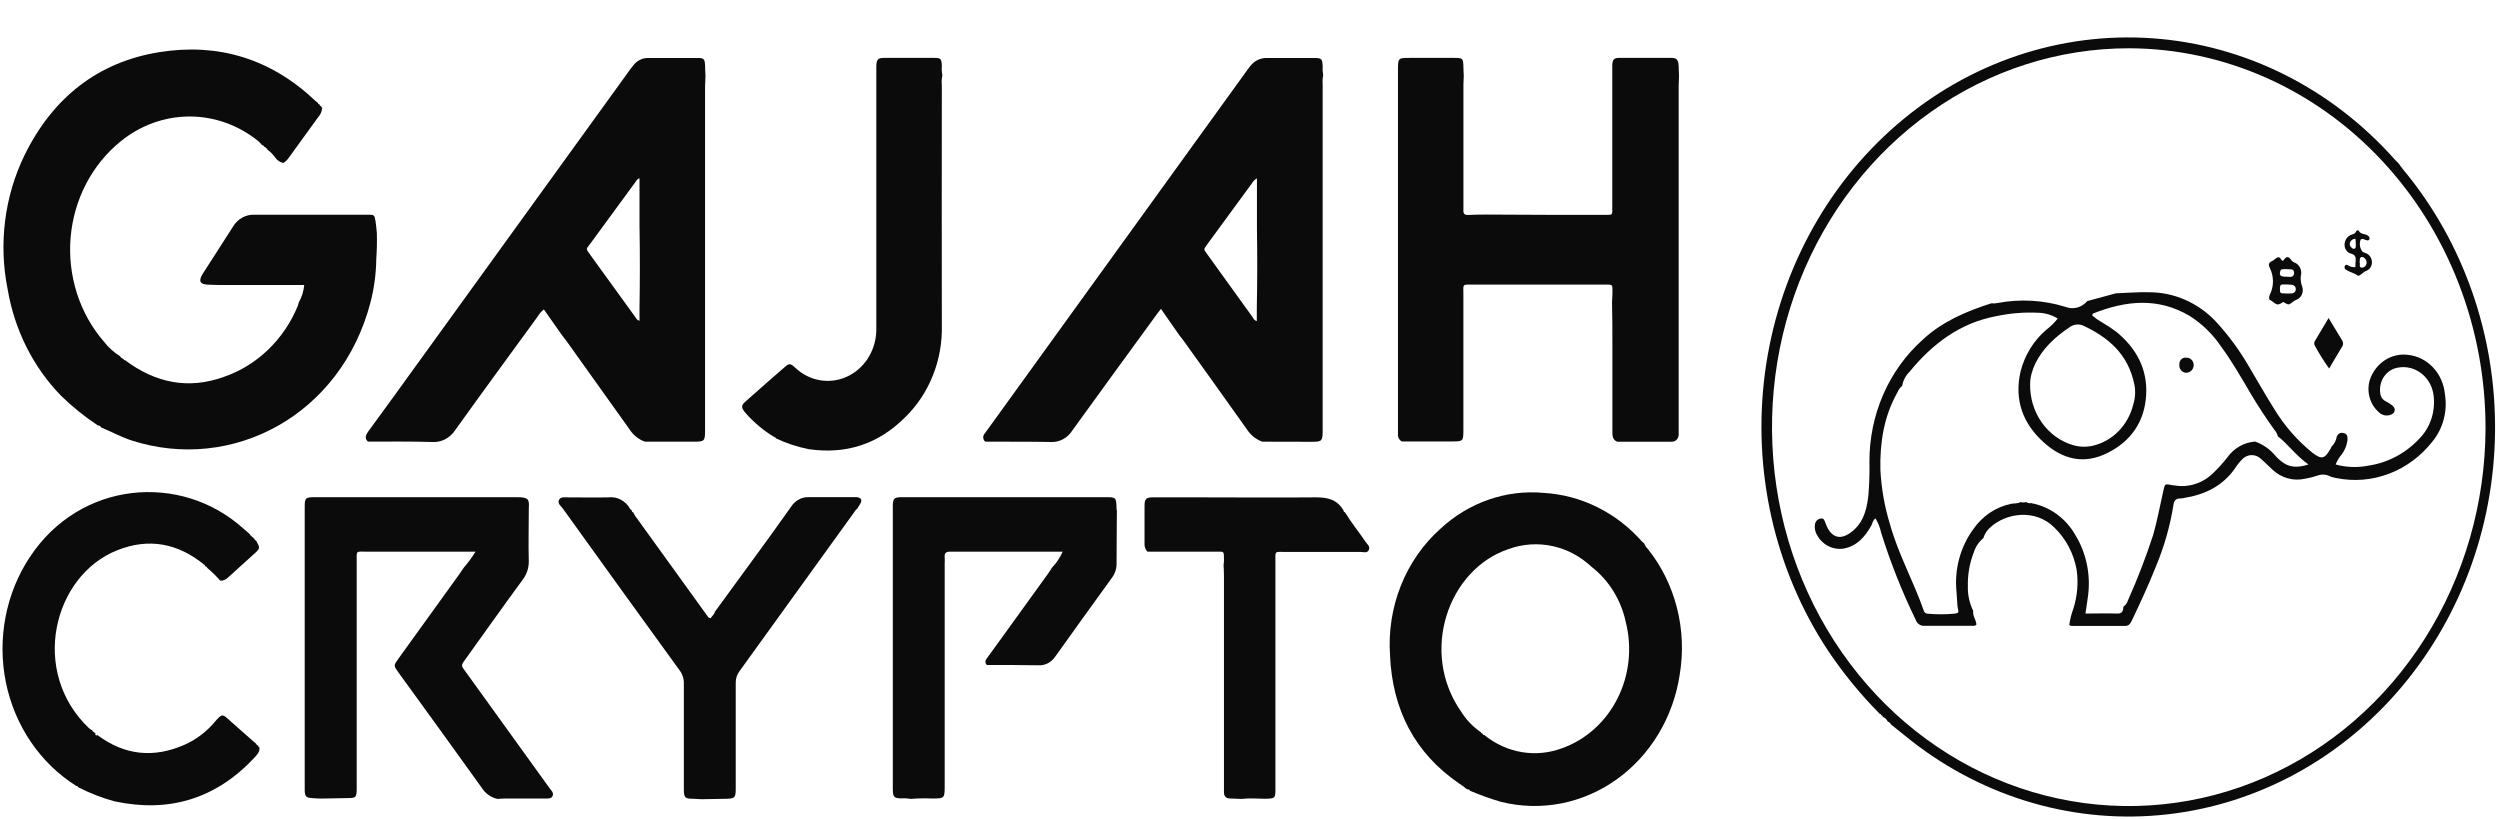 <svg width="113" height="37" viewBox="0 0 113 37" fill="none" xmlns="http://www.w3.org/2000/svg">
<path d="M5.418 16.095C5.457 16.158 5.517 16.205 5.586 16.227C5.585 16.235 5.587 16.242 5.59 16.25C5.593 16.257 5.598 16.263 5.604 16.268C5.61 16.273 5.617 16.277 5.624 16.278C5.632 16.28 5.639 16.279 5.647 16.277C7.021 17.309 8.51 17.616 10.121 17.034C10.861 16.78 11.541 16.362 12.118 15.808C12.694 15.254 13.153 14.576 13.463 13.819C13.48 13.771 13.493 13.722 13.503 13.671C13.641 13.432 13.726 13.162 13.751 12.883H10.267C9.975 12.883 9.684 12.883 9.396 12.867C9.037 12.855 8.961 12.7 9.159 12.383C9.616 11.664 10.08 10.95 10.539 10.233C10.642 10.064 10.785 9.926 10.953 9.834C11.122 9.741 11.31 9.697 11.499 9.705C13.207 9.705 14.916 9.705 16.625 9.705C16.919 9.705 16.923 9.705 16.976 10.011C17.006 10.186 17.015 10.369 17.034 10.547C17.044 10.933 17.035 11.319 17.008 11.703C17 12.363 16.913 13.019 16.749 13.655C15.425 18.772 10.491 21.372 5.952 19.91C5.472 19.755 5.03 19.51 4.567 19.318C4.541 19.251 4.486 19.237 4.425 19.23C3.824 18.835 3.261 18.38 2.742 17.871C1.492 16.579 0.655 14.904 0.347 13.082C-0.069 11.028 0.2 8.885 1.107 7.018C2.4 4.382 4.458 2.796 7.204 2.357C9.845 1.933 12.233 2.641 14.256 4.558C14.293 4.593 14.335 4.62 14.371 4.653C14.371 4.661 14.373 4.669 14.376 4.676C14.379 4.683 14.383 4.689 14.389 4.695C14.395 4.7 14.401 4.704 14.408 4.706C14.415 4.709 14.423 4.709 14.43 4.708L14.445 4.727C14.445 4.735 14.446 4.743 14.448 4.751C14.451 4.759 14.455 4.766 14.461 4.772C14.466 4.777 14.472 4.782 14.48 4.785C14.487 4.788 14.494 4.79 14.502 4.789L14.563 4.891C14.545 5.045 14.48 5.189 14.378 5.3C13.943 5.898 13.507 6.5 13.072 7.104C13.004 7.21 12.914 7.3 12.81 7.365C12.667 7.34 12.538 7.258 12.451 7.134C12.35 6.99 12.227 6.865 12.087 6.764C12.087 6.755 12.085 6.745 12.081 6.737C12.077 6.728 12.072 6.721 12.065 6.715C12.058 6.708 12.05 6.704 12.042 6.701C12.033 6.699 12.024 6.698 12.015 6.699C12.016 6.69 12.014 6.681 12.011 6.673C12.007 6.665 12.002 6.658 11.995 6.652C11.989 6.646 11.981 6.642 11.973 6.64C11.965 6.638 11.956 6.637 11.948 6.639L11.931 6.625C11.931 6.588 11.915 6.572 11.88 6.577L11.82 6.533C11.782 6.484 11.74 6.438 11.695 6.396C10.8 5.663 9.701 5.266 8.571 5.266C7.44 5.266 6.342 5.663 5.446 6.396C4.806 6.915 4.275 7.569 3.887 8.318C3.498 9.067 3.262 9.894 3.191 10.745C3.121 11.597 3.219 12.455 3.479 13.264C3.738 14.073 4.154 14.816 4.7 15.445C4.901 15.705 5.144 15.925 5.418 16.095Z" fill="#0B0B0B"/>
<path d="M16.63 19.96C16.469 19.809 16.532 19.673 16.63 19.523C17.026 18.982 17.418 18.436 17.81 17.904L28.34 3.336C28.427 3.213 28.514 3.086 28.612 2.973C28.689 2.867 28.787 2.781 28.898 2.72C29.01 2.659 29.133 2.625 29.259 2.621C30.027 2.621 30.795 2.621 31.564 2.621C31.817 2.621 31.856 2.681 31.869 2.947C31.869 3.102 31.882 3.257 31.887 3.41C31.891 3.562 31.869 3.717 31.869 3.872V19.391C31.869 19.95 31.856 19.964 31.343 19.964H29.154C28.864 19.863 28.614 19.661 28.444 19.391C27.508 18.073 26.569 16.757 25.627 15.444C25.553 15.342 25.472 15.245 25.396 15.143L24.584 13.987C24.473 14.071 24.378 14.179 24.307 14.303C23.062 16.01 21.812 17.714 20.58 19.435C20.463 19.615 20.304 19.761 20.119 19.856C19.933 19.951 19.727 19.993 19.521 19.978C18.559 19.948 17.594 19.962 16.63 19.96ZM28.906 10.328V8.06C28.871 8.07 28.838 8.088 28.809 8.112C28.781 8.137 28.758 8.167 28.741 8.201C28.052 9.137 27.365 10.076 26.678 11.018C26.485 11.283 26.461 11.212 26.689 11.531C27.347 12.445 28.007 13.357 28.669 14.267C28.732 14.352 28.773 14.468 28.906 14.498V13.896C28.926 12.708 28.927 11.518 28.908 10.328H28.906Z" fill="#0B0B0B"/>
<path d="M57.054 19.964C56.767 19.859 56.519 19.658 56.349 19.391C55.423 18.084 54.487 16.782 53.555 15.48C53.474 15.367 53.387 15.249 53.304 15.15L52.475 13.961C52.368 14.102 52.29 14.193 52.216 14.303C50.964 16.024 49.707 17.74 48.462 19.467C48.356 19.633 48.212 19.767 48.044 19.856C47.875 19.946 47.688 19.988 47.5 19.978C46.511 19.96 45.523 19.967 44.536 19.964C44.509 19.943 44.486 19.916 44.47 19.885C44.454 19.853 44.444 19.819 44.442 19.783C44.44 19.747 44.445 19.711 44.457 19.678C44.469 19.645 44.488 19.614 44.512 19.59C44.567 19.52 44.617 19.446 44.669 19.375L56.305 3.264C56.372 3.171 56.438 3.077 56.51 2.989C56.598 2.873 56.71 2.78 56.837 2.716C56.964 2.653 57.103 2.62 57.243 2.621C57.975 2.621 58.707 2.621 59.438 2.621C59.734 2.621 59.771 2.674 59.784 2.984C59.775 3.127 59.783 3.27 59.808 3.41C59.78 3.535 59.772 3.665 59.784 3.794V13.344C59.784 15.391 59.784 17.436 59.784 19.479C59.784 19.925 59.743 19.969 59.325 19.969L57.054 19.964ZM56.814 10.328V8.06C56.72 8.114 56.64 8.194 56.584 8.291C55.917 9.196 55.253 10.103 54.591 11.011C54.374 11.316 54.4 11.242 54.591 11.524C55.253 12.449 55.919 13.374 56.59 14.299C56.647 14.375 56.679 14.484 56.808 14.512V13.896C56.831 12.708 56.833 11.519 56.814 10.328Z" fill="#0B0B0B"/>
<path d="M67.162 9.698L70.197 9.712H72.538C72.908 9.712 72.875 9.735 72.875 9.358V3.228C72.875 3.126 72.875 3.022 72.875 2.918C72.895 2.687 72.956 2.619 73.176 2.617C73.968 2.617 74.761 2.617 75.553 2.617C75.793 2.617 75.863 2.714 75.876 2.985C75.876 3.126 75.887 3.267 75.891 3.408C75.895 3.549 75.876 3.718 75.876 3.871V19.28C75.876 19.398 75.876 19.512 75.876 19.63C75.878 19.675 75.871 19.721 75.855 19.763C75.839 19.806 75.815 19.844 75.784 19.876C75.753 19.907 75.716 19.932 75.675 19.947C75.635 19.963 75.592 19.969 75.549 19.965C75.464 19.965 75.377 19.965 75.292 19.965H73.097C72.88 19.877 72.88 19.688 72.88 19.484C72.88 18.217 72.88 16.94 72.88 15.68C72.88 15.007 72.88 14.334 72.864 13.661C72.864 13.534 72.882 13.405 72.882 13.275C72.882 12.831 72.93 12.864 72.486 12.864H66.563C66.077 12.864 66.145 12.824 66.145 13.326C66.145 15.369 66.145 17.411 66.145 19.454C66.145 19.93 66.123 19.953 65.666 19.953H63.364C63.309 19.926 63.262 19.881 63.231 19.825C63.199 19.769 63.184 19.704 63.188 19.639C63.188 19.535 63.188 19.433 63.188 19.329V3.205C63.188 2.617 63.188 2.617 63.726 2.617H65.738C66.127 2.617 66.141 2.64 66.147 3.063C66.147 3.179 66.158 3.295 66.162 3.41C66.167 3.526 66.147 3.669 66.147 3.799C66.147 5.624 66.147 7.449 66.147 9.272C66.15 9.337 66.15 9.402 66.147 9.467C66.13 9.642 66.186 9.728 66.365 9.716C66.626 9.698 66.894 9.702 67.162 9.698Z" fill="#0B0B0B"/>
<path d="M66.206 35.589L65.932 35.4C63.955 34.038 62.936 32.09 62.829 29.619C62.756 28.541 62.924 27.461 63.321 26.467C63.717 25.472 64.33 24.592 65.109 23.898C65.745 23.308 66.486 22.861 67.288 22.583C68.09 22.305 68.937 22.201 69.777 22.279C71.464 22.377 73.05 23.16 74.208 24.466C74.243 24.503 74.282 24.534 74.319 24.566C74.357 24.661 74.413 24.746 74.485 24.816C75.101 25.589 75.55 26.497 75.799 27.476C76.048 28.454 76.091 29.478 75.926 30.476C75.784 31.435 75.456 32.352 74.965 33.17C74.473 33.988 73.828 34.69 73.07 35.231C72.312 35.772 71.456 36.141 70.557 36.316C69.659 36.49 68.735 36.465 67.846 36.244C67.366 36.104 66.894 35.935 66.433 35.737C66.433 35.691 66.398 35.677 66.354 35.689C66.303 35.667 66.254 35.639 66.209 35.605L66.206 35.589ZM71.937 25.62C71.434 25.145 70.821 24.821 70.161 24.68C69.501 24.54 68.818 24.588 68.181 24.82C65.44 25.745 64.17 29.484 66.037 32.157C66.272 32.535 66.58 32.856 66.94 33.099C66.946 33.117 66.956 33.133 66.971 33.145C66.985 33.157 67.002 33.164 67.021 33.166C67.021 33.175 67.023 33.184 67.027 33.193C67.031 33.201 67.036 33.208 67.043 33.214C67.05 33.219 67.058 33.223 67.067 33.225C67.075 33.227 67.084 33.226 67.093 33.224C67.588 33.628 68.171 33.893 68.788 33.996C69.405 34.099 70.036 34.036 70.624 33.813C71.692 33.427 72.581 32.625 73.112 31.569C73.644 30.513 73.778 29.282 73.487 28.125C73.273 27.118 72.722 26.228 71.937 25.62Z" fill="#0B0B0B"/>
<path d="M22.489 36.111C22.341 36.08 22.199 36.017 22.073 35.926C21.948 35.836 21.84 35.719 21.758 35.584C20.517 33.854 19.271 32.129 18.019 30.409C17.784 30.083 17.784 30.083 18.019 29.757C18.93 28.491 19.84 27.228 20.752 25.967C20.826 25.865 20.891 25.756 20.97 25.65C21.162 25.428 21.337 25.189 21.492 24.935H21.222C19.672 24.935 18.122 24.935 16.574 24.935C16.064 24.935 16.123 24.866 16.123 25.398C16.123 28.805 16.123 32.209 16.123 35.612C16.123 36.047 16.095 36.074 15.687 36.074L14.518 36.095C14.372 36.095 14.226 36.084 14.083 36.072C13.837 36.053 13.787 36 13.773 35.746C13.773 35.667 13.773 35.591 13.773 35.515V22.91C13.773 22.51 13.808 22.473 14.209 22.473C16.333 22.473 18.456 22.473 20.578 22.473C21.516 22.473 22.455 22.473 23.395 22.473C23.911 22.473 23.927 22.595 23.901 22.991C23.897 23.016 23.897 23.042 23.901 23.067C23.901 23.83 23.881 24.593 23.901 25.354C23.908 25.665 23.809 25.968 23.622 26.207C22.751 27.393 21.906 28.591 21.048 29.782C20.83 30.076 20.83 30.078 21.048 30.365C22.314 32.122 23.58 33.878 24.846 35.633C24.915 35.732 25.039 35.825 24.98 35.97C24.922 36.116 24.763 36.09 24.628 36.093H22.873C22.727 36.09 22.611 36.104 22.489 36.111Z" fill="#0B0B0B"/>
<path d="M41.163 36.111C41.02 36.085 40.873 36.077 40.728 36.088C40.403 36.074 40.362 36.026 40.355 35.67V23.021C40.355 22.956 40.355 22.891 40.355 22.826C40.368 22.547 40.416 22.491 40.68 22.473C40.752 22.473 40.826 22.473 40.898 22.473H49.967C50.45 22.473 50.452 22.473 50.469 22.986C50.469 23.012 50.469 23.037 50.483 23.062C50.483 23.862 50.467 24.663 50.469 25.465C50.474 25.698 50.402 25.925 50.265 26.108C49.404 27.296 48.547 28.488 47.693 29.683C47.609 29.809 47.496 29.911 47.364 29.979C47.233 30.047 47.088 30.079 46.942 30.071C46.163 30.055 45.383 30.06 44.604 30.057C44.488 29.933 44.551 29.826 44.632 29.72C44.834 29.445 45.032 29.167 45.233 28.892L47.384 25.913C47.443 25.833 47.493 25.745 47.547 25.662C47.748 25.452 47.913 25.206 48.033 24.935C46.315 24.935 44.634 24.935 42.951 24.935C42.764 24.935 42.679 24.993 42.7 25.199C42.706 25.289 42.706 25.38 42.7 25.47V35.485C42.7 36.09 42.7 36.088 42.145 36.093C41.818 36.078 41.49 36.084 41.163 36.111Z" fill="#0B0B0B"/>
<path d="M4.402 33.223C5.635 34.148 6.952 34.273 8.337 33.665C8.867 33.431 9.339 33.073 9.719 32.617C10.053 32.222 10.074 32.286 10.414 32.592C10.802 32.941 11.198 33.285 11.59 33.63C11.591 33.647 11.598 33.662 11.61 33.674C11.622 33.685 11.637 33.691 11.653 33.69L11.668 33.704C11.668 33.721 11.674 33.738 11.684 33.752C11.695 33.765 11.709 33.774 11.725 33.778C11.755 33.988 11.618 34.109 11.507 34.24C9.743 36.125 7.627 36.74 5.193 36.224C4.617 36.069 4.057 35.852 3.523 35.577C3.523 35.54 3.496 35.519 3.459 35.531C2.652 35.027 1.951 34.351 1.402 33.545C0.852 32.74 0.466 31.822 0.267 30.85C0.069 29.878 0.062 28.873 0.248 27.898C0.433 26.922 0.807 25.999 1.345 25.185C3.629 21.716 8.182 21.356 10.991 23.883C11.093 23.976 11.209 24.063 11.302 24.154C11.303 24.163 11.305 24.172 11.308 24.18C11.312 24.188 11.317 24.195 11.323 24.201C11.329 24.207 11.337 24.212 11.345 24.215C11.353 24.218 11.361 24.219 11.37 24.218C11.37 24.227 11.371 24.236 11.374 24.244C11.377 24.252 11.382 24.26 11.388 24.266C11.394 24.272 11.401 24.277 11.409 24.28C11.416 24.283 11.425 24.284 11.433 24.283H11.444C11.443 24.292 11.444 24.301 11.447 24.309C11.45 24.318 11.455 24.325 11.461 24.331C11.467 24.338 11.474 24.342 11.482 24.345C11.49 24.348 11.499 24.349 11.507 24.348V24.362C11.507 24.406 11.529 24.427 11.57 24.429C11.766 24.771 11.766 24.78 11.496 25.028C11.102 25.386 10.704 25.738 10.314 26.098C10.267 26.148 10.21 26.186 10.149 26.212C10.087 26.237 10.021 26.249 9.955 26.246C9.774 26.037 9.577 25.845 9.367 25.671C9.364 25.651 9.354 25.634 9.339 25.622C9.325 25.61 9.307 25.604 9.288 25.606C9.278 25.582 9.265 25.561 9.249 25.541C8.045 24.547 6.719 24.302 5.291 24.875C2.395 26.031 1.332 30.376 4.036 32.927C4.075 32.957 4.117 32.983 4.161 33.003C4.196 33.068 4.254 33.116 4.322 33.137C4.316 33.143 4.312 33.15 4.309 33.157C4.306 33.164 4.305 33.172 4.305 33.18C4.305 33.188 4.306 33.196 4.309 33.203C4.312 33.211 4.316 33.217 4.322 33.223C4.327 33.229 4.333 33.233 4.34 33.236C4.347 33.239 4.355 33.241 4.362 33.241C4.369 33.241 4.377 33.239 4.384 33.236C4.391 33.233 4.397 33.229 4.402 33.223Z" fill="#0B0B0B"/>
<path d="M35.015 19.766C34.526 19.473 34.082 19.102 33.698 18.668C33.495 18.423 33.48 18.332 33.72 18.127C34.3 17.612 34.881 17.102 35.462 16.598C35.679 16.409 35.723 16.415 35.96 16.635C36.273 16.927 36.657 17.118 37.068 17.187C37.479 17.256 37.9 17.2 38.282 17.026C38.664 16.851 38.992 16.564 39.227 16.2C39.462 15.835 39.594 15.407 39.609 14.966C39.609 14.799 39.609 14.63 39.609 14.461V3.248C39.609 3.158 39.609 3.068 39.609 2.978C39.623 2.682 39.677 2.619 39.964 2.617C40.722 2.617 41.478 2.617 42.233 2.617C42.529 2.617 42.558 2.659 42.571 2.98C42.56 3.122 42.568 3.264 42.595 3.403C42.563 3.555 42.555 3.711 42.571 3.866C42.571 7.473 42.56 11.081 42.571 14.688C42.592 15.472 42.454 16.252 42.166 16.974C41.878 17.697 41.446 18.344 40.901 18.873C39.67 20.097 38.216 20.541 36.559 20.303C36.045 20.202 35.545 20.038 35.067 19.812H35.056C35.065 19.773 35.048 19.757 35.015 19.766Z" fill="#0B0B0B"/>
<path d="M32.31 27.656L34.364 24.842C34.832 24.196 35.302 23.556 35.759 22.901C35.849 22.762 35.97 22.65 36.111 22.575C36.253 22.499 36.411 22.464 36.569 22.471C37.238 22.471 37.906 22.471 38.577 22.471C38.625 22.468 38.674 22.468 38.723 22.471C38.94 22.501 38.988 22.599 38.866 22.802C38.827 22.867 38.786 22.929 38.744 22.994C38.724 23.008 38.705 23.024 38.688 23.043C36.933 25.475 35.178 27.908 33.423 30.34C33.309 30.491 33.25 30.68 33.255 30.872C33.255 32.463 33.255 34.052 33.255 35.643C33.255 36.054 33.218 36.089 32.842 36.105L31.709 36.124C31.587 36.124 31.468 36.108 31.346 36.105C30.96 36.105 30.91 36.062 30.91 35.666C30.91 35.342 30.91 35.021 30.91 34.697C30.91 33.43 30.91 32.154 30.91 30.893C30.915 30.675 30.845 30.462 30.714 30.294C28.952 27.865 27.195 25.431 25.445 22.994C25.362 22.878 25.19 22.763 25.264 22.601C25.338 22.439 25.541 22.483 25.7 22.481C26.296 22.481 26.895 22.494 27.492 22.481C27.686 22.456 27.883 22.491 28.058 22.583C28.234 22.675 28.381 22.82 28.48 22.999C28.504 23.028 28.53 23.055 28.559 23.079C28.558 23.09 28.559 23.1 28.562 23.109C28.565 23.119 28.57 23.127 28.576 23.135C28.583 23.142 28.59 23.148 28.599 23.153C28.607 23.157 28.617 23.16 28.626 23.16C28.651 23.218 28.681 23.274 28.715 23.327L31.947 27.804C31.988 27.862 32.018 27.94 32.125 27.94C32.186 27.838 32.286 27.776 32.31 27.656Z" fill="#0B0B0B"/>
<path d="M85.479 32.75C85.446 32.687 85.392 32.639 85.327 32.616C85.279 32.515 85.197 32.436 85.096 32.397C85.097 32.387 85.096 32.377 85.092 32.368C85.089 32.359 85.084 32.351 85.077 32.344C85.07 32.338 85.062 32.333 85.053 32.331C85.045 32.328 85.035 32.328 85.026 32.33C85.026 32.288 85.009 32.265 84.966 32.267C84.093 31.388 83.303 30.421 82.607 29.379C80.208 25.733 79.197 21.258 79.777 16.853C80.358 12.448 82.488 8.44 85.738 5.634C88.988 2.829 93.118 1.434 97.297 1.731C101.476 2.027 105.394 3.993 108.264 7.233C108.314 7.288 108.37 7.339 108.423 7.392C108.49 7.482 108.553 7.58 108.625 7.665C111.352 10.943 112.832 15.182 112.776 19.555C112.72 23.929 111.131 28.124 108.32 31.321C105.51 34.518 101.679 36.489 97.574 36.848C93.469 37.208 89.386 35.931 86.12 33.266L85.479 32.75ZM96.234 2.182C93.046 2.18 89.929 3.18 87.277 5.058C84.625 6.935 82.556 9.605 81.332 12.731C80.107 15.857 79.783 19.297 80.399 22.619C81.015 25.94 82.544 28.993 84.793 31.392C87.042 33.791 89.91 35.428 93.035 36.096C96.16 36.765 99.401 36.435 102.349 35.149C105.298 33.862 107.821 31.677 109.6 28.868C111.379 26.059 112.335 22.753 112.346 19.368C112.353 14.821 110.66 10.457 107.639 7.234C104.618 4.012 100.515 2.195 96.234 2.182Z" fill="#0B0B0B"/>
<path d="M56.107 36.112L55.596 36.091C55.419 36.091 55.323 35.997 55.323 35.805C55.323 35.703 55.323 35.599 55.323 35.495C55.323 32.336 55.323 29.176 55.323 26.014C55.323 25.859 55.313 25.704 55.306 25.551C55.315 25.488 55.321 25.424 55.323 25.359C55.323 24.874 55.345 24.939 54.938 24.936H51.864C51.816 24.886 51.779 24.825 51.757 24.758C51.734 24.691 51.726 24.619 51.733 24.548C51.733 23.991 51.733 23.436 51.733 22.878C51.733 22.541 51.794 22.483 52.129 22.48C52.8 22.48 53.471 22.48 54.141 22.48C55.922 22.48 57.703 22.497 59.484 22.48C60.016 22.48 60.447 22.58 60.734 23.084C60.733 23.093 60.734 23.101 60.736 23.11C60.739 23.118 60.743 23.125 60.748 23.132C60.754 23.138 60.76 23.144 60.767 23.147C60.775 23.151 60.783 23.153 60.791 23.153C61.07 23.616 61.42 24.039 61.725 24.492C61.799 24.601 61.943 24.698 61.871 24.858C61.799 25.017 61.631 24.948 61.505 24.948C60.384 24.948 59.262 24.948 58.141 24.948C57.579 24.948 57.649 24.865 57.649 25.452C57.649 28.843 57.649 32.235 57.649 35.627C57.649 36.089 57.638 36.089 57.198 36.105C56.837 36.101 56.48 36.068 56.107 36.112Z" fill="#0B0B0B"/>
<path d="M94.344 13.609L95.638 13.258C96.136 13.239 96.632 13.197 97.133 13.209C98.267 13.207 99.355 13.684 100.158 14.534C100.721 15.145 101.218 15.82 101.641 16.548C102.013 17.168 102.366 17.804 102.753 18.417C103.223 19.206 103.823 19.9 104.523 20.465C104.944 20.787 105.079 20.747 105.353 20.262C105.364 20.239 105.375 20.215 105.383 20.19C105.502 20.079 105.583 19.93 105.614 19.765C105.622 19.73 105.636 19.698 105.656 19.669C105.676 19.641 105.701 19.617 105.73 19.599C105.759 19.581 105.791 19.569 105.824 19.565C105.858 19.56 105.891 19.563 105.923 19.573C106.111 19.605 106.113 19.753 106.106 19.897C106.076 20.129 105.988 20.348 105.852 20.532C105.733 20.668 105.637 20.824 105.571 20.995C106.057 21.127 106.565 21.144 107.058 21.046C107.935 20.916 108.747 20.483 109.368 19.813C109.601 19.573 109.779 19.28 109.889 18.956C110 18.632 110.04 18.285 110.006 17.943C109.99 17.739 109.935 17.542 109.844 17.363C109.752 17.183 109.627 17.026 109.475 16.901C109.323 16.776 109.148 16.686 108.962 16.637C108.776 16.588 108.582 16.581 108.393 16.615C108.268 16.634 108.148 16.68 108.04 16.748C107.932 16.817 107.838 16.908 107.763 17.015C107.688 17.123 107.634 17.245 107.604 17.375C107.574 17.504 107.568 17.639 107.587 17.771C107.594 17.849 107.62 17.923 107.662 17.987C107.704 18.05 107.76 18.101 107.827 18.134C107.926 18.184 108.02 18.243 108.11 18.31C108.188 18.373 108.264 18.451 108.236 18.572C108.208 18.692 108.114 18.729 108.018 18.761C107.929 18.787 107.836 18.788 107.747 18.763C107.658 18.738 107.576 18.689 107.511 18.62C107.318 18.449 107.178 18.221 107.107 17.965C107.036 17.709 107.038 17.437 107.112 17.182C107.234 16.812 107.47 16.497 107.783 16.289C108.096 16.081 108.466 15.993 108.832 16.039C109.262 16.081 109.664 16.281 109.97 16.604C110.276 16.927 110.467 17.353 110.509 17.808C110.572 18.187 110.555 18.576 110.458 18.946C110.362 19.316 110.189 19.659 109.952 19.95C109.431 20.616 108.751 21.122 107.983 21.413C107.214 21.705 106.387 21.771 105.586 21.605C105.489 21.592 105.395 21.564 105.305 21.524C105.126 21.437 104.922 21.429 104.737 21.501C104.551 21.564 104.361 21.611 104.168 21.642C103.917 21.697 103.656 21.689 103.408 21.62C103.159 21.552 102.928 21.423 102.734 21.245C102.555 21.085 102.392 20.909 102.211 20.757C102.153 20.696 102.083 20.648 102.007 20.616C101.931 20.584 101.849 20.568 101.767 20.57C101.685 20.572 101.604 20.591 101.529 20.627C101.455 20.663 101.387 20.714 101.331 20.778C101.242 20.866 101.161 20.963 101.09 21.069C100.508 21.968 99.659 22.362 98.684 22.514C98.636 22.525 98.587 22.531 98.538 22.53C98.342 22.53 98.266 22.632 98.239 22.831C98.083 23.8 97.811 24.744 97.432 25.641C97.107 26.464 96.733 27.259 96.354 28.059C96.288 28.194 96.225 28.291 96.055 28.291C95.25 28.291 94.444 28.291 93.641 28.291C93.602 28.285 93.565 28.273 93.53 28.256C93.564 28 93.627 27.749 93.717 27.509C93.897 26.942 93.948 26.338 93.863 25.747C93.731 25.016 93.38 24.35 92.861 23.849C91.99 22.972 90.647 23.192 89.95 23.849C89.808 23.973 89.703 24.139 89.647 24.325C89.444 24.491 89.292 24.718 89.212 24.977C89.025 25.457 88.935 25.973 88.948 26.492C88.936 26.881 89.019 27.266 89.19 27.611C89.151 27.842 89.332 28.02 89.332 28.238C89.255 28.311 89.168 28.286 89.086 28.286C88.391 28.286 87.694 28.286 87 28.286C86.91 28.296 86.82 28.273 86.745 28.222C86.669 28.17 86.612 28.092 86.584 28.002C85.969 26.736 85.448 25.422 85.025 24.07C84.977 23.844 84.891 23.628 84.772 23.432C84.646 23.513 84.639 23.663 84.579 23.763C84.287 24.281 83.925 24.688 83.324 24.797C83.087 24.832 82.846 24.791 82.631 24.679C82.416 24.567 82.238 24.389 82.12 24.168C82.044 24.033 82.013 23.875 82.033 23.719C82.04 23.647 82.07 23.581 82.118 23.53C82.166 23.479 82.229 23.447 82.297 23.439C82.453 23.409 82.473 23.546 82.514 23.65C82.808 24.466 83.348 24.392 83.853 23.899C84.263 23.497 84.387 22.954 84.45 22.394C84.493 21.891 84.509 21.386 84.498 20.882C84.493 19.83 84.706 18.79 85.121 17.835C85.537 16.88 86.146 16.034 86.904 15.357C87.786 14.534 88.872 14.072 90.009 13.709C90.106 13.721 90.203 13.716 90.299 13.695C91.32 13.502 92.37 13.563 93.366 13.873C93.535 13.938 93.719 13.947 93.893 13.9C94.068 13.853 94.225 13.752 94.344 13.609ZM91.836 22.748C92.244 22.825 92.632 22.995 92.973 23.245C93.315 23.495 93.602 23.82 93.815 24.198C94.324 25.04 94.519 26.053 94.364 27.04C94.335 27.271 94.298 27.484 94.263 27.733C94.76 27.733 95.222 27.715 95.681 27.733C95.927 27.747 95.968 27.618 95.979 27.419C96.073 27.357 96.143 27.262 96.177 27.151C96.612 26.181 96.995 25.187 97.325 24.172C97.501 23.552 97.619 22.919 97.76 22.29C97.861 21.841 97.819 21.858 98.222 21.936H98.259C98.585 21.998 98.92 21.976 99.236 21.872C99.552 21.769 99.84 21.587 100.077 21.342C100.284 21.141 100.478 20.925 100.659 20.697C100.808 20.482 100.999 20.305 101.22 20.178C101.44 20.05 101.684 19.976 101.934 19.959C102.292 20.086 102.612 20.312 102.86 20.613C102.927 20.689 103 20.759 103.078 20.822C103.437 21.134 103.833 21.162 104.343 20.993C103.785 20.607 103.433 20.088 102.954 19.716C102.933 19.615 102.886 19.521 102.816 19.448C102.431 18.912 102.069 18.361 101.728 17.788C101.31 17.078 100.896 16.347 100.395 15.667C100.016 15.104 99.531 14.632 98.971 14.28C97.545 13.433 96.093 13.586 94.629 14.162C94.599 14.162 94.57 14.203 94.579 14.27C94.715 14.385 94.861 14.487 95.015 14.573C95.24 14.704 95.458 14.849 95.668 15.006C96.539 15.723 97.07 16.652 97.007 17.838C96.942 19.083 96.291 19.968 95.237 20.484C94.183 21 93.245 20.764 92.406 20.021C91.448 19.177 91.028 18.091 91.331 16.784C91.522 16.04 91.931 15.38 92.5 14.899C92.689 14.756 92.861 14.588 93.009 14.398C92.738 14.232 92.432 14.142 92.119 14.136C91.485 14.106 90.85 14.158 90.229 14.291C88.609 14.592 87.357 15.526 86.309 16.807C86.136 16.974 86.02 17.197 85.979 17.441C85.883 17.52 85.808 17.623 85.761 17.741C85.151 18.821 84.966 20.008 84.994 21.24C85.038 22.079 85.184 22.909 85.43 23.707C85.809 25.065 86.497 26.284 86.954 27.602C86.967 27.645 86.993 27.682 87.028 27.707C87.063 27.732 87.106 27.744 87.148 27.74C87.537 27.775 87.928 27.775 88.317 27.74C88.546 27.71 88.546 27.71 88.48 27.419C88.465 27.199 88.454 26.982 88.435 26.765C88.33 25.752 88.599 24.735 89.186 23.929C89.599 23.326 90.213 22.912 90.904 22.773C91.045 22.743 91.198 22.773 91.328 22.692C91.411 22.718 91.499 22.718 91.581 22.692C91.618 22.718 91.66 22.736 91.704 22.743C91.748 22.751 91.793 22.748 91.836 22.736V22.748ZM91.762 17.346C91.747 17.973 91.931 18.587 92.283 19.09C92.636 19.593 93.137 19.956 93.706 20.121C93.99 20.204 94.289 20.214 94.577 20.151C95.021 20.052 95.429 19.823 95.757 19.49C96.084 19.157 96.316 18.733 96.428 18.266C96.515 17.982 96.531 17.678 96.474 17.385C96.195 15.998 95.287 15.244 94.15 14.712C94.047 14.67 93.935 14.657 93.825 14.673C93.716 14.69 93.612 14.736 93.523 14.807C93.202 15.017 92.903 15.262 92.63 15.54C92.112 16.083 91.775 16.724 91.762 17.334V17.346Z" fill="#0B0B0B"/>
<path d="M104.014 12.367C103.97 12.564 103.986 12.771 104.06 12.957C104.08 13.016 104.089 13.078 104.086 13.14C104.082 13.203 104.067 13.264 104.041 13.32C104.015 13.376 103.979 13.425 103.934 13.466C103.889 13.507 103.837 13.537 103.781 13.556C103.668 13.604 103.59 13.695 103.487 13.748C103.385 13.801 103.228 13.625 103.183 13.658C103.087 13.725 102.998 13.787 102.895 13.748C102.793 13.709 102.712 13.609 102.603 13.556C102.54 13.524 102.558 13.392 102.603 13.308C102.692 13.126 102.738 12.923 102.738 12.718C102.738 12.512 102.692 12.31 102.603 12.127C102.542 12.004 102.505 11.877 102.701 11.798C102.856 11.736 102.974 11.468 103.137 11.768C103.143 11.775 103.151 11.78 103.159 11.782C103.168 11.785 103.177 11.786 103.185 11.784C103.194 11.782 103.202 11.779 103.209 11.773C103.216 11.768 103.222 11.761 103.226 11.752C103.376 11.521 103.483 11.634 103.599 11.796C103.64 11.852 103.727 11.863 103.788 11.905C103.863 11.952 103.923 12.02 103.964 12.102C104.004 12.183 104.021 12.275 104.014 12.367ZM103.361 12.857C103.3 12.857 103.239 12.857 103.178 12.857C103.061 12.857 103.05 12.952 103.054 13.049C103.059 13.147 103.035 13.251 103.157 13.258C103.314 13.271 103.472 13.271 103.629 13.258C103.671 13.248 103.708 13.223 103.734 13.187C103.76 13.151 103.773 13.106 103.771 13.061C103.77 13.016 103.754 12.973 103.725 12.939C103.697 12.905 103.658 12.883 103.616 12.876C103.522 12.862 103.437 12.864 103.352 12.857H103.361ZM103.385 12.164C103.111 12.164 103.089 12.164 103.063 12.277C103.019 12.46 103.085 12.508 103.357 12.508C103.49 12.508 103.688 12.566 103.692 12.339C103.696 12.113 103.485 12.189 103.376 12.168L103.385 12.164Z" fill="#0B0B0B"/>
<path d="M105.277 16.657C105.045 16.335 104.833 15.996 104.642 15.645C104.616 15.609 104.602 15.566 104.602 15.521C104.602 15.476 104.616 15.432 104.642 15.397C104.838 15.073 105.029 14.747 105.253 14.375L105.876 15.406C105.901 15.451 105.912 15.503 105.907 15.554C105.902 15.606 105.882 15.654 105.85 15.693C105.665 16.005 105.469 16.322 105.277 16.657Z" fill="#0B0B0B"/>
<path d="M106.463 12.073C106.463 11.971 106.463 11.881 106.476 11.791C106.49 11.636 106.463 11.523 106.291 11.472C106.202 11.454 106.121 11.404 106.063 11.329C106.005 11.255 105.973 11.161 105.974 11.065C105.973 10.96 106.005 10.858 106.065 10.775C106.124 10.691 106.207 10.631 106.302 10.602C106.365 10.575 106.446 10.572 106.481 10.485C106.516 10.397 106.598 10.392 106.625 10.443C106.733 10.644 107.016 10.526 107.101 10.743C107.106 10.759 107.107 10.775 107.104 10.791C107.101 10.807 107.094 10.822 107.084 10.834C107.074 10.846 107.062 10.856 107.048 10.862C107.034 10.868 107.018 10.87 107.003 10.868C106.945 10.853 106.887 10.834 106.831 10.81C106.809 10.8 106.785 10.797 106.761 10.802C106.737 10.807 106.715 10.82 106.699 10.838C106.665 10.931 106.656 11.031 106.673 11.128C106.69 11.226 106.733 11.316 106.797 11.389C106.841 11.409 106.886 11.427 106.932 11.442C107.007 11.468 107.074 11.518 107.123 11.584C107.173 11.65 107.203 11.73 107.21 11.814C107.22 11.905 107.199 11.998 107.153 12.075C107.107 12.153 107.037 12.212 106.956 12.242C106.803 12.295 106.644 12.515 106.566 12.455C106.402 12.33 106.209 12.309 106.052 12.196L106.021 12.177C106.002 12.162 105.987 12.141 105.979 12.116C105.971 12.092 105.971 12.065 105.978 12.041C106.004 11.96 106.061 11.957 106.124 11.988C106.224 12.057 106.344 12.087 106.463 12.073ZM106.655 11.867C106.699 11.927 106.598 12.085 106.753 12.098C106.811 12.098 106.866 12.074 106.907 12.031C106.948 11.987 106.971 11.929 106.971 11.867C106.986 11.752 106.838 11.588 106.74 11.617C106.642 11.648 106.668 11.759 106.655 11.867ZM106.466 10.792C106.416 10.79 106.367 10.804 106.324 10.832C106.282 10.859 106.248 10.899 106.226 10.947C106.208 10.986 106.202 11.03 106.212 11.072C106.221 11.114 106.244 11.152 106.276 11.178C106.32 11.222 106.372 11.271 106.435 11.236C106.498 11.201 106.479 11.102 106.481 11.03C106.483 10.959 106.472 10.889 106.466 10.792Z" fill="#0B0B0B"/>
<path d="M98.821 16.168C98.866 16.165 98.911 16.172 98.952 16.189C98.994 16.206 99.032 16.232 99.064 16.266C99.095 16.3 99.119 16.34 99.135 16.384C99.151 16.429 99.157 16.476 99.155 16.524C99.147 16.617 99.105 16.704 99.037 16.765C98.969 16.825 98.881 16.855 98.793 16.847C98.751 16.844 98.71 16.831 98.673 16.81C98.636 16.79 98.603 16.761 98.576 16.727C98.549 16.692 98.529 16.652 98.517 16.61C98.505 16.567 98.501 16.522 98.506 16.477C98.503 16.434 98.509 16.39 98.524 16.349C98.539 16.308 98.563 16.271 98.593 16.241C98.623 16.212 98.66 16.189 98.699 16.177C98.739 16.164 98.781 16.161 98.821 16.168Z" fill="#0B0B0B"/>
</svg>
